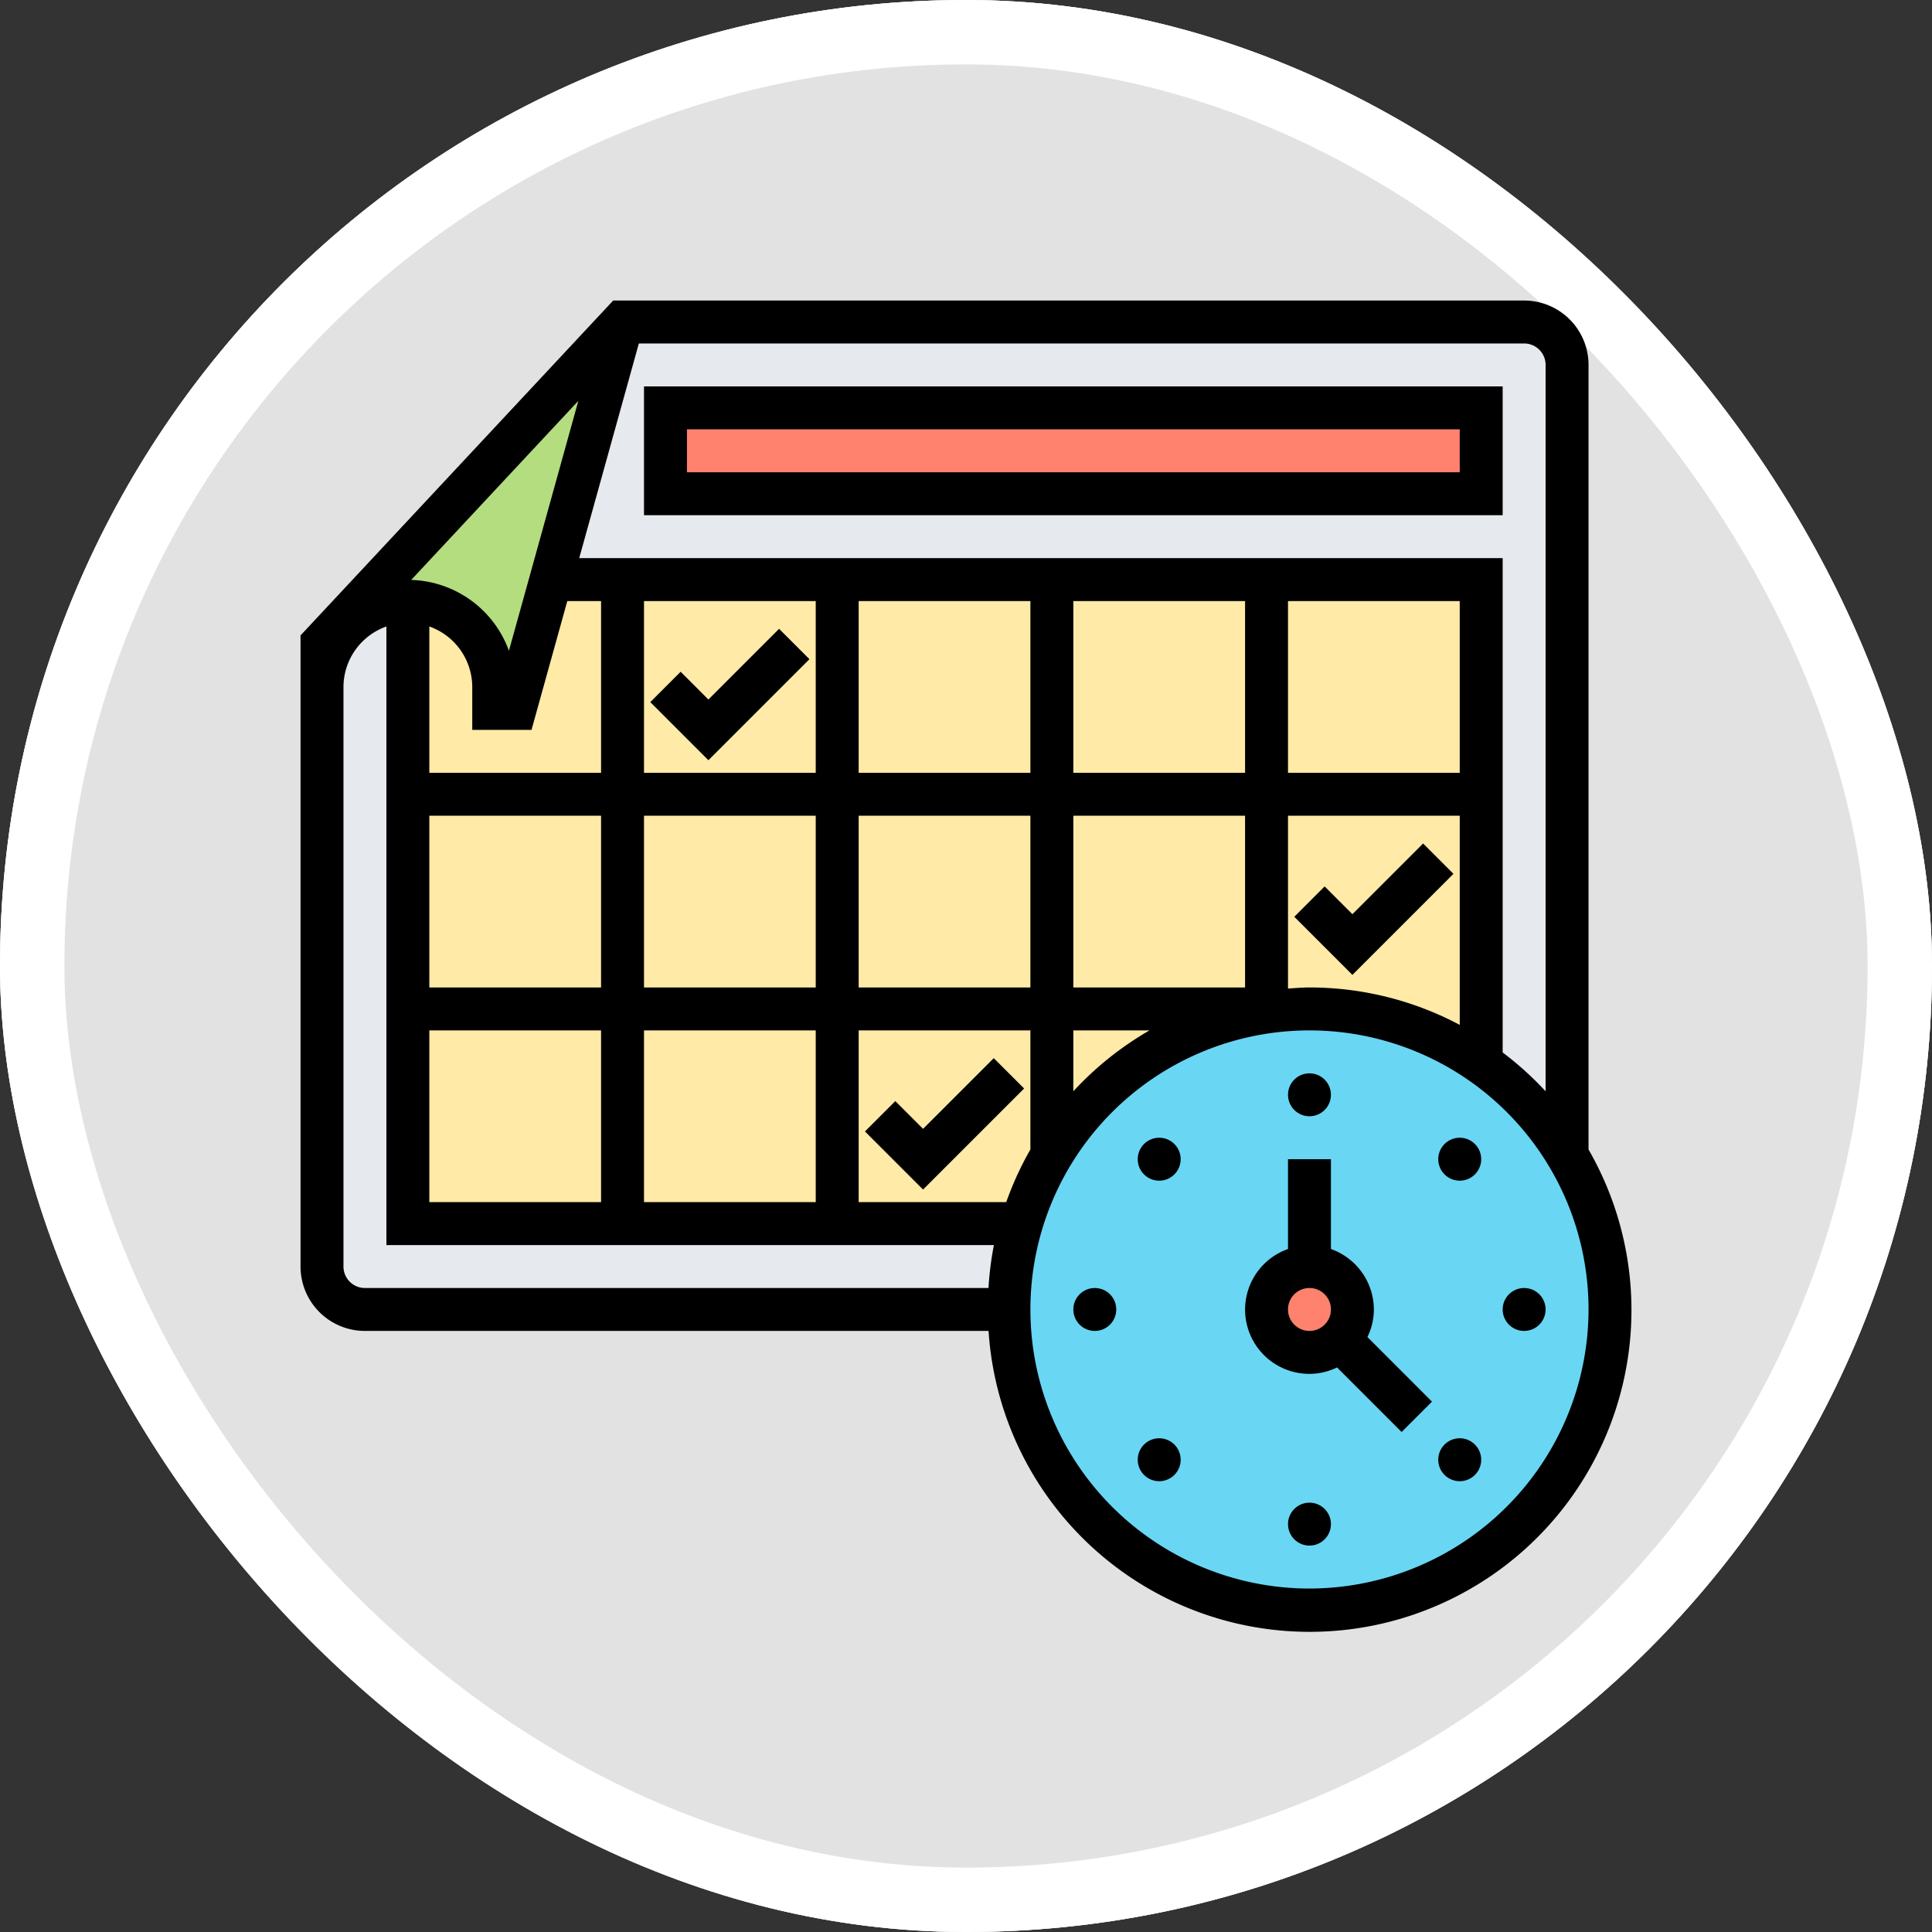 <svg xmlns="http://www.w3.org/2000/svg" width="90" height="90" viewBox="0 0 90 90">
  <rect x="0" y="0" width="90" height="90" fill="#333333" stroke="none"/>
  <g id="Grupo_1106784" data-name="Grupo 1106784" transform="translate(-1227.051 -1870)">
    <g id="Grupo_1106048" data-name="Grupo 1106048" transform="translate(1227.051 1870)">
      <g id="Rectángulo_400898" data-name="Rectángulo 400898" fill="#fff" stroke="#fff" stroke-width="3" opacity="0.859">
        <rect width="90" height="90" rx="45" stroke="none"/>
        <rect x="1.5" y="1.5" width="87" height="87" rx="43.5" fill="none"/>
      </g>
      <g id="Rectángulo_400907" data-name="Rectángulo 400907" transform="translate(0)" fill="none" stroke="#fff" stroke-width="3">
        <rect width="90" height="90" rx="45" stroke="none"/>
        <rect x="1.5" y="1.5" width="87" height="87" rx="43.5" fill="none"/>
      </g>
    </g>
    <g id="calendario" transform="translate(1240.051 1883)">
      <g id="Grupo_1106782" data-name="Grupo 1106782">
        <g id="Grupo_1106775" data-name="Grupo 1106775">
          <path id="Trazado_877765" data-name="Trazado 877765" d="M12.67,14,16,2H58a2.006,2.006,0,0,1,2,2V40.79a13.944,13.944,0,0,0-4-4.27V14H12.67Z" fill="#e6e9ed"/>
        </g>
        <g id="Grupo_1106776" data-name="Grupo 1106776">
          <path id="Trazado_877766" data-name="Trazado 877766" d="M6,15V44H34.58A13.918,13.918,0,0,0,34,48H4a2.006,2.006,0,0,1-2-2V19A4,4,0,0,1,6,15Z" fill="#e6e9ed"/>
        </g>
        <g id="Grupo_1106777" data-name="Grupo 1106777">
          <path id="Trazado_877767" data-name="Trazado 877767" d="M6,14H56V44H6Z" fill="#ffeaa7"/>
        </g>
        <g id="Grupo_1106778" data-name="Grupo 1106778">
          <path id="Trazado_877768" data-name="Trazado 877768" d="M18,6H56v4H18Z" fill="#ff826e"/>
        </g>
        <g id="Grupo_1106779" data-name="Grupo 1106779">
          <path id="Trazado_877769" data-name="Trazado 877769" d="M2,17,16,2,12.67,14,11,20H10V19a4,4,0,0,0-8,0Z" fill="#b4dd7f"/>
        </g>
        <g id="Grupo_1106780" data-name="Grupo 1106780">
          <path id="Trazado_877770" data-name="Trazado 877770" d="M60,40.79A14,14,0,1,1,34.58,44h.01A13.557,13.557,0,0,1,36,40.79a14.019,14.019,0,0,1,10-6.65A14.6,14.6,0,0,1,48,34a14.05,14.05,0,0,1,12,6.79Z" fill="#69d6f4"/>
        </g>
        <g id="Grupo_1106781" data-name="Grupo 1106781">
          <path id="Trazado_877771" data-name="Trazado 877771" d="M49.41,49.41A1.955,1.955,0,0,1,48,50a2,2,0,1,1,2-2A1.955,1.955,0,0,1,49.41,49.41Z" fill="#ff826e"/>
        </g>
      </g>
      <g id="Grupo_1106783" data-name="Grupo 1106783">
        <path id="Trazado_877772" data-name="Trazado 877772" d="M51,48a3,3,0,0,0-2-2.816V41H47v4.184A2.993,2.993,0,0,0,48,51a2.951,2.951,0,0,0,1.285-.3l3.008,3.008,1.414-1.414L50.7,49.285A2.951,2.951,0,0,0,51,48Zm-4,0a1,1,0,1,1,1,1A1,1,0,0,1,47,48Z"/>
        <circle id="Elipse_11661" data-name="Elipse 11661" cx="1" cy="1" r="1" transform="translate(47 37)"/>
        <path id="Trazado_877773" data-name="Trazado 877773" d="M40.293,40.293a1,1,0,1,0,1.414,0A1,1,0,0,0,40.293,40.293Z"/>
        <circle id="Elipse_11662" data-name="Elipse 11662" cx="1" cy="1" r="1" transform="translate(37 47)"/>
        <path id="Trazado_877774" data-name="Trazado 877774" d="M40.293,54.293a1,1,0,1,0,1.414,0A1,1,0,0,0,40.293,54.293Z"/>
        <circle id="Elipse_11663" data-name="Elipse 11663" cx="1" cy="1" r="1" transform="translate(47 57)"/>
        <path id="Trazado_877775" data-name="Trazado 877775" d="M54.293,54.293a1,1,0,1,0,1.414,0A1,1,0,0,0,54.293,54.293Z"/>
        <circle id="Elipse_11664" data-name="Elipse 11664" cx="1" cy="1" r="1" transform="translate(57 47)"/>
        <path id="Trazado_877776" data-name="Trazado 877776" d="M54.293,40.293a1,1,0,1,0,1.414,0A1,1,0,0,0,54.293,40.293Z"/>
        <path id="Trazado_877777" data-name="Trazado 877777" d="M57,11V5H17v6ZM19,7H55V9H19Z"/>
        <path id="Trazado_877778" data-name="Trazado 877778" d="M61,40.548V4a3,3,0,0,0-3-3H15.565L1,16.6V46a3,3,0,0,0,3,3H33.051A14.99,14.99,0,1,0,61,40.548ZM59,4V37.836a15.114,15.114,0,0,0-2-1.808V13H13.982L16.76,3H58A1,1,0,0,1,59,4ZM55,23H47V15h8ZM45,23H37V15h8Zm0,10H37V25h8ZM7,25h8v8H7Zm10,0h8v8H17Zm10,0h8v8H27Zm8-2H27V15h8ZM25,23H17V15h8ZM15,23H7V16.184A3,3,0,0,1,9,19v2h2.76l1.667-6H15Zm-4.292-5.685a5.006,5.006,0,0,0-4.553-3.3l7.787-8.343ZM7,35h8v8H7Zm10,0h8v8H17Zm10,0h8v5.548A14.884,14.884,0,0,0,33.875,43H27Zm10,0h3.548A15.079,15.079,0,0,0,37,37.836ZM47,25h8v9.743A14.9,14.9,0,0,0,48,33c-.338,0-.668.029-1,.051ZM3,46V19a3,3,0,0,1,2-2.816V45H33.3a14.953,14.953,0,0,0-.252,2H4a1,1,0,0,1-1-1ZM48,61A13,13,0,1,1,61,48,13.015,13.015,0,0,1,48,61Z"/>
        <path id="Trazado_877779" data-name="Trazado 877779" d="M54.707,27.707l-1.414-1.414L50,29.586l-1.293-1.293-1.414,1.414L50,32.414Z"/>
        <path id="Trazado_877780" data-name="Trazado 877780" d="M20,22.414l4.707-4.707-1.414-1.414L20,19.586l-1.293-1.293-1.414,1.414Z"/>
        <path id="Trazado_877781" data-name="Trazado 877781" d="M34.707,37.707l-1.414-1.414L30,39.586l-1.293-1.293-1.414,1.414L30,42.414Z"/>
      </g>
    </g>
  </g>
</svg>
